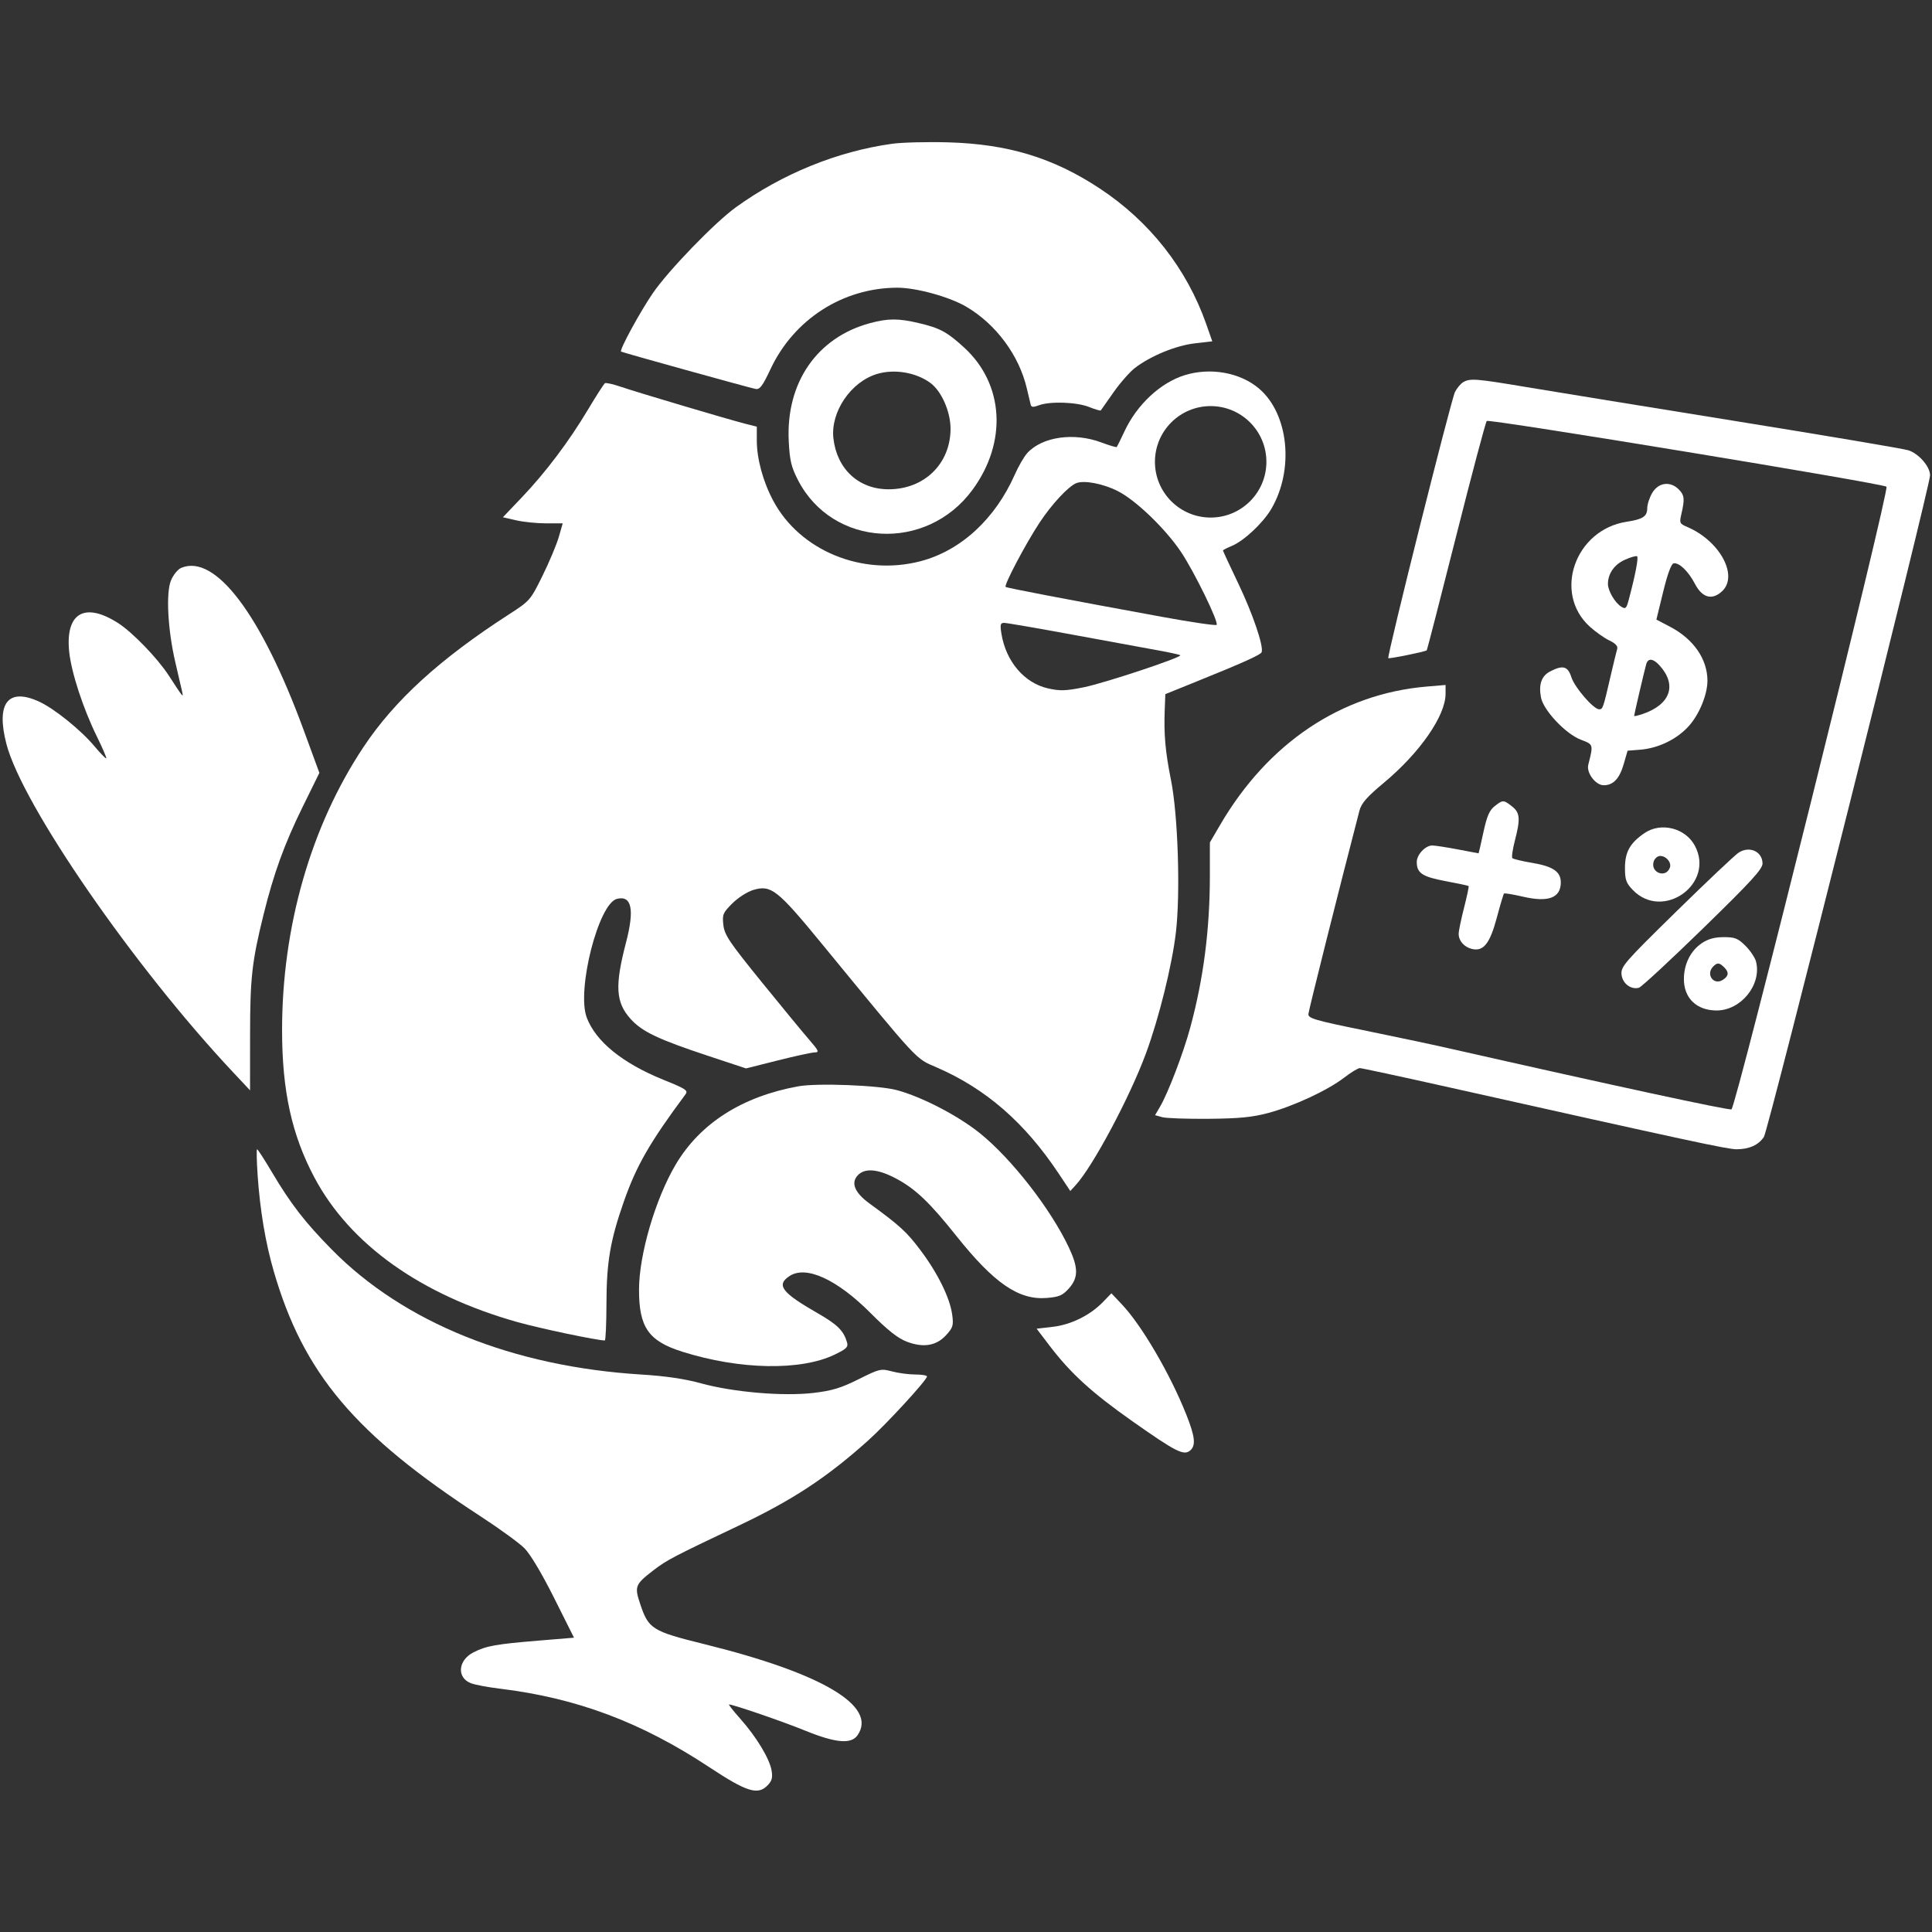 <svg width="650" height="650" viewBox="0 0 650 650" fill="none" xmlns="http://www.w3.org/2000/svg">
<rect x="0" y="0" width="650" height="650" fill="#333333" stroke="none"/>
<g clip-path="url(#clip0_21442_366)">
<path d="M86.498 386.659C86.731 386.659 88.977 390.129 91.489 394.369C97.803 405.025 102.611 411.24 111.634 420.406C135.824 444.981 172.541 459.795 215.85 462.451C223.926 462.946 230.358 463.898 235.889 465.416C246.777 468.405 263.57 469.829 273.739 468.626C279.947 467.891 282.957 466.976 288.853 464.032C295.931 460.497 296.364 460.396 300.099 461.395C302.236 461.966 305.763 462.434 307.937 462.434C310.11 462.434 311.882 462.731 311.876 463.094C311.852 464.318 298.285 479.078 292.036 484.678C278.117 497.152 266.613 504.711 248.45 513.32C226.694 523.632 224.249 524.912 219.895 528.267C213.645 533.084 213.398 533.714 215.409 539.715C218.211 548.069 219.401 548.81 236.996 553.161C276.786 563.001 295.339 574.05 288.49 583.829C286.347 586.889 281.13 586.418 270.856 582.238C263.223 579.132 246.695 573.453 245.286 573.452C245.011 573.452 246.701 575.603 249.041 578.233C254.489 584.352 258.957 591.746 259.599 595.703C259.998 598.16 259.694 599.214 258.139 600.769C254.901 604.008 251.137 602.813 238.723 594.608C215.713 579.399 193.984 571.253 168.059 568.12C164.056 567.636 159.703 566.81 158.387 566.286C153.591 564.376 154.099 558.565 159.295 555.914C163.562 553.737 166.767 553.16 181.261 551.963L193.115 550.984L186.386 537.543C182.279 529.34 178.401 522.846 176.435 520.881C174.664 519.11 168.039 514.291 161.712 510.172C119.412 482.639 102.062 462.076 92.087 427.655C89.318 418.097 87.493 407.225 86.681 395.444C86.349 390.614 86.267 386.663 86.498 386.659Z" fill="white"/>
<path d="M377.517 438.927C384.129 445.926 393.651 462.217 399.067 475.798C402.091 483.378 402.407 486.353 400.369 488.045C398.254 489.8 395.526 488.41 380.994 478.174C367.267 468.505 360.224 462.08 353.114 452.742L348.754 447.015L354.115 446.407C360.266 445.71 366.721 442.54 371.02 438.104L373.916 435.115L377.517 438.927Z" fill="white"/>
<path d="M268.566 365.48C274.951 364.32 295.692 365.121 301.757 366.763C310.193 369.047 322.347 375.357 329.682 381.264C340.328 389.836 353.442 406.663 359.565 419.606C362.833 426.513 362.845 429.866 359.616 433.479C357.513 435.832 356.349 436.336 352.209 436.68C342.759 437.463 334.457 431.765 321.692 415.736C312.808 404.58 307.969 399.968 301.562 396.553C295.323 393.228 290.894 392.87 288.516 395.497C286.212 398.044 287.598 401.303 292.512 404.886C302.779 412.373 305.029 414.431 309.655 420.577C315.481 428.317 319.577 436.629 320.351 442.281C320.845 445.884 320.633 446.618 318.38 449.119C315.076 452.786 310.687 453.532 305.058 451.383C302.071 450.242 298.626 447.518 292.925 441.793C281.608 430.428 271.203 425.661 265.65 429.299C261.047 432.315 262.975 434.871 275.094 441.816C281.735 445.622 283.797 447.66 284.957 451.559C285.441 453.185 284.848 453.788 280.864 455.719C269.455 461.251 248.871 460.867 229.542 454.763C218.166 451.171 214.963 446.555 214.993 433.798C215.02 422.006 220.55 403.211 227.373 391.727C235.587 377.9 249.698 368.909 268.566 365.48Z" fill="white"/>
<path fill-rule="evenodd" clip-rule="evenodd" d="M398.523 126.241C407.245 123.515 417.266 125.322 423.632 130.771C433.57 139.277 435.462 158 427.718 171.213C424.956 175.926 418.544 181.948 414.484 183.645C412.818 184.341 411.454 185.047 411.453 185.214C411.453 185.38 413.799 190.43 416.666 196.436C421.48 206.516 425.16 217.338 424.475 219.395C424.174 220.295 418.502 222.849 401.981 229.526L392.069 233.532L391.869 238.506C391.528 246.999 392.039 252.832 393.965 262.425C396.32 274.157 397.167 300.361 395.622 313.654C394.333 324.74 389.913 342.587 385.506 354.499C380.034 369.288 367.699 392.395 361.883 398.747L360.094 400.704L356.151 394.782C344.747 377.66 331.684 366.299 315.152 359.125C307.826 355.946 309.735 358.001 276.282 317.26C261.521 299.284 259.4 297.63 253.412 299.424C251.434 300.017 248.268 302.05 246.376 303.941C243.208 307.11 242.97 307.681 243.368 311.206C243.745 314.552 245.364 316.962 256.23 330.361C263.067 338.791 270.302 347.572 272.305 349.874C275.383 353.41 275.677 354.059 274.2 354.059C273.238 354.059 267.624 355.274 261.724 356.758L250.996 359.459L238.488 355.317C221.413 349.662 216.018 347.099 212.155 342.804C207.137 337.224 206.806 331.712 210.615 317.107C213.528 305.939 212.534 301.168 207.554 302.417C201.356 303.973 193.939 333.111 197.396 342.327C200.42 350.389 209.45 357.72 223.201 363.278C230.795 366.347 231.591 366.876 230.609 368.201C218.542 384.464 214.128 392.147 209.875 404.281C205.33 417.249 204.067 424.642 204.037 438.424C204.022 445.329 203.77 450.98 203.475 450.98C200.886 450.979 181.736 446.954 174.082 444.801C141.631 435.672 117.767 418.686 105.799 396.197C98.159 381.837 94.899 366.992 94.901 346.569C94.907 311.748 104.585 278.03 122.197 251.475C132.717 235.616 147.932 221.732 171.355 206.618C178.274 202.152 178.478 201.917 182.525 193.699C184.793 189.096 187.249 183.246 187.985 180.702L189.322 176.077H183.709C180.622 176.077 176.094 175.615 173.646 175.05L169.196 174.022L175.564 167.34C183.597 158.91 191.446 148.489 197.871 137.723C200.625 133.108 203.174 129.149 203.534 128.926C203.895 128.704 206.317 129.25 208.918 130.139C214.408 132.016 245.357 141.208 250.873 142.6L254.618 143.544V148.171C254.618 154.359 256.699 162 260.146 168.469C269.106 185.279 290.11 193.915 309.656 188.824C323.195 185.298 334.791 174.65 341.422 159.657C342.674 156.825 344.571 153.56 345.636 152.401C350.667 146.928 361.312 145.408 370.509 148.849C373.226 149.865 375.573 150.559 375.722 150.391C375.872 150.219 377.051 147.826 378.343 145.069C382.543 136.112 390.4 128.782 398.523 126.241ZM337.834 209.559C336.575 209.559 336.426 210.132 336.906 213.132C338.408 222.527 344.611 229.817 352.63 231.611C356.654 232.512 358.58 232.449 364.64 231.222C371.716 229.788 397.769 221.133 397.081 220.445C396.888 220.252 393.6 219.528 389.774 218.836C385.947 218.143 373.033 215.772 361.075 213.567C349.117 211.362 338.658 209.559 337.834 209.559ZM375.976 165.174C371.012 162.695 364.74 161.508 362.112 162.55C359.457 163.603 353.854 169.623 349.759 175.824C345.075 182.915 337.685 196.919 338.339 197.461C338.772 197.816 358.206 201.537 390.939 207.53C400.736 209.324 409.004 210.537 409.314 210.228C410.13 209.412 401.742 192.237 397.313 185.655C392.018 177.784 382.032 168.2 375.976 165.174ZM407.315 136.626C396.96 136.626 388.566 145.02 388.566 155.375C388.566 165.731 396.96 174.126 407.315 174.126C417.671 174.126 426.065 165.731 426.065 155.375C426.065 145.02 417.67 136.626 407.315 136.626Z" fill="white"/>
<path d="M492.294 128.569C494.597 127.228 496.565 127.381 513.526 130.226C522.081 131.66 553.861 136.826 584.149 141.705C614.436 146.584 640.492 150.989 642.052 151.491C645.575 152.627 649.35 156.983 649.35 159.914C649.348 163.593 594.942 380.209 593.445 382.502C591.666 385.217 588.475 386.659 584.247 386.659C581.184 386.659 568.29 383.88 486.346 365.561C471.081 362.148 458.099 359.354 457.498 359.351C456.896 359.348 454.517 360.797 452.212 362.57C446.668 366.835 435.19 372.177 426.682 374.453C421.325 375.886 416.93 376.314 406.607 376.408C399.338 376.473 392.315 376.225 391.002 375.858L388.613 375.189L390.285 372.334C393.018 367.661 398.1 354.364 400.431 345.778C404.919 329.251 407.048 312.733 407.048 294.425V283.438L410.487 277.551C426.608 249.947 451.238 233.44 479.959 230.991L486.346 230.447L486.345 233.439C486.344 240.767 477.742 253.199 465.731 263.23C459.801 268.184 458.029 270.209 457.355 272.798C450.508 299.143 440.28 339.892 440.196 341.163C440.103 342.606 442.328 343.262 458.592 346.579C468.769 348.655 481.648 351.385 487.213 352.645C543.174 365.316 581.561 373.606 582.532 373.229C584.011 372.652 635.76 164.791 634.686 163.745C633.549 162.67 501.004 140.87 500.204 141.627C499.829 141.988 495.189 159.45 489.895 180.429C484.6 201.407 480.15 218.669 480.003 218.795C479.431 219.269 467.385 221.718 467.083 221.422C466.543 220.889 488.215 134.39 489.525 131.846C490.2 130.537 491.446 129.063 492.294 128.569Z" fill="white"/>
<path d="M60.958 191.057C72.413 186.227 87.903 206.747 102.183 245.67L107.449 260.024L101.771 271.578C95.661 284.01 92.092 293.859 88.646 307.801C84.753 323.55 84.144 329.031 84.135 348.331L84.125 366.834L78.338 360.667C45.002 325.14 7.508 270.828 2.169 250.335C-1.403 236.616 2.655 231.284 13.071 236.01C18.168 238.323 27.178 245.57 31.756 251.038C33.786 253.462 35.585 255.309 35.753 255.142C35.921 254.974 34.507 251.682 32.611 247.827C27.956 238.36 23.987 226.208 23.275 219.242C21.945 206.222 28.486 202.408 39.751 209.637C44.623 212.764 53.012 221.457 56.821 227.331C61.703 234.858 61.802 234.973 61.223 232.468C60.943 231.256 59.931 226.895 58.976 222.775C56.427 211.79 55.782 199.41 57.541 195.227C58.308 193.402 59.846 191.526 60.958 191.057Z" fill="white"/>
<path fill-rule="evenodd" clip-rule="evenodd" d="M579.961 315.291C583.733 315.291 584.724 315.69 587.268 318.234C588.888 319.854 590.477 322.235 590.802 323.527C592.748 331.282 585.744 339.961 577.54 339.961C570.835 339.961 566.526 335.833 566.529 329.412C566.53 324.341 568.784 319.842 572.604 317.291C574.71 315.883 576.892 315.291 579.961 315.291ZM580.159 325.525C578.458 323.824 577.795 323.759 576.395 325.159C573.785 327.769 576.51 331.629 579.59 329.686C581.594 328.423 581.769 327.135 580.159 325.525Z" fill="white"/>
<path d="M584.908 286.887C588.562 284.482 592.942 286.446 592.983 290.507C593.002 292.379 589.169 296.562 572.938 312.374C561.903 323.126 552.212 332.098 551.402 332.317C548.684 333.043 545.84 330.865 545.545 327.834C545.289 325.19 546.525 323.769 563.928 306.708C574.189 296.649 583.63 287.729 584.908 286.887Z" fill="white"/>
<path d="M502.838 271.243C505.626 269.05 505.838 269.052 508.696 271.3C511.409 273.434 511.574 275.442 509.647 282.88C508.893 285.79 508.524 288.418 508.827 288.723C509.131 289.026 512.159 289.744 515.556 290.316C522.501 291.486 525.115 293.276 525.115 296.862C525.114 302.094 520.956 303.663 512.368 301.672C509.061 300.905 506.199 300.433 506.007 300.624C505.817 300.814 504.724 304.473 503.582 308.755C501.253 317.473 499.087 320.193 495.213 319.262C492.584 318.629 490.752 316.537 490.752 314.167C490.752 313.251 491.566 309.316 492.56 305.423C493.553 301.531 494.247 298.234 494.101 298.097C493.955 297.959 490.465 297.217 486.346 296.446C478.514 294.98 476.654 293.745 476.654 290.011C476.654 287.544 479.551 284.453 481.863 284.452C482.79 284.452 486.656 285.047 490.455 285.773C494.247 286.499 497.391 287.094 497.453 287.096C497.504 287.096 498.23 283.927 499.067 280.054C500.24 274.623 501.103 272.607 502.838 271.243Z" fill="white"/>
<path fill-rule="evenodd" clip-rule="evenodd" d="M553.301 280.267C558.82 276.511 567.017 278.567 570.203 284.506C577.103 297.372 559.423 309.949 549.295 299.379C547.085 297.071 546.702 295.976 546.702 291.949C546.702 286.639 548.427 283.584 553.301 280.267ZM558.548 287.977C557.671 287.977 556.687 288.813 556.363 289.837C555.177 293.572 560.397 295.601 561.799 291.951C562.461 290.225 560.621 287.977 558.548 287.977Z" fill="white"/>
<path fill-rule="evenodd" clip-rule="evenodd" d="M555.943 165.724C558.028 162.305 561.958 161.816 564.765 164.623C566.708 166.567 566.858 167.86 565.711 172.798C564.972 175.981 565.061 176.178 567.716 177.318C578.621 182 584.944 193.685 579.394 198.9C576.048 202.043 572.712 201.156 570.268 196.474C568.031 192.192 564.959 189.223 563.084 189.531C562.286 189.661 561.029 193.074 559.558 199.094L557.272 208.454L561.89 210.872C569.769 214.997 574.436 221.733 574.451 229.003C574.461 233.571 571.777 240.189 568.325 244.111C564.334 248.645 558.019 251.743 551.761 252.236L547.585 252.565L546.262 257.127C544.856 261.978 542.755 264.187 539.548 264.187C536.814 264.187 533.676 260.018 534.36 257.294C536.097 250.371 536.135 250.499 531.837 248.858C526.744 246.913 519.254 238.963 518.443 234.642C517.614 230.222 518.619 227.396 521.56 225.875C525.825 223.669 527.492 224.13 528.673 227.842C529.766 231.278 536.134 238.635 538.015 238.635C539.248 238.635 539.351 238.341 541.83 227.621C542.839 223.26 543.856 219.072 544.089 218.316C544.371 217.398 543.497 216.455 541.461 215.485C539.782 214.685 536.829 212.602 534.897 210.858C522.39 199.558 529.879 178.199 547.282 175.539C552.721 174.708 554.191 173.739 554.195 170.98C554.197 169.665 554.983 167.299 555.943 165.724ZM558.334 223.877C556.169 221.501 554.474 221.334 553.859 223.436C553.319 225.281 549.785 240.396 549.785 240.862C549.786 241.04 551.074 240.75 552.649 240.217C562.016 237.044 564.312 230.442 558.334 223.877ZM550.769 187.154C550.428 186.943 548.571 187.476 546.644 188.339C543.124 189.916 540.974 192.996 540.974 196.468C540.974 198.761 543.334 202.791 545.452 204.113C546.892 205.013 547.182 204.749 547.959 201.838C550.201 193.439 551.336 187.505 550.769 187.154Z" fill="white"/>
<path fill-rule="evenodd" clip-rule="evenodd" d="M292.726 108.713C298.741 107.093 302.289 107.088 309.07 108.687C316.244 110.378 318.582 111.637 324.378 116.934C337.802 129.204 338.951 148.763 327.188 164.788C311.708 185.876 280.119 184.128 268.485 161.539C266.21 157.123 265.697 154.97 265.366 148.47C264.361 128.774 274.855 113.525 292.726 108.713ZM312.997 128.819C308.156 125.272 300.877 124.058 295.035 125.825C286.236 128.487 279.391 138.602 280.39 147.466C281.557 157.812 288.89 164.599 298.922 164.615C310.939 164.635 319.753 156.062 319.8 144.31C319.823 138.533 316.771 131.587 312.997 128.819Z" fill="white"/>
<path d="M300.114 48.373C303.441 47.91 311.911 47.692 318.938 47.889C339.12 48.453 354.286 53.058 369.951 63.379C386.796 74.476 399.3 90.397 405.839 109.073L407.857 114.841L401.946 115.522C395.626 116.25 387.17 119.719 381.876 123.758C380.14 125.082 376.892 128.771 374.656 131.957C372.422 135.143 370.485 137.898 370.353 138.08C370.22 138.262 368.441 137.741 366.398 136.924C362.222 135.253 353.213 134.954 349.507 136.362C347.672 137.06 346.999 137.02 346.782 136.198C346.622 135.597 346.031 133.123 345.467 130.7C342.872 119.553 335.101 109.063 325.081 103.182C319.394 99.846 308.21 96.772 301.836 96.793C283.569 96.856 267.108 107.426 259.255 124.139C256.527 129.942 255.628 131.132 254.178 130.851C251.979 130.425 209.35 118.584 208.948 118.288C208.31 117.817 215.331 104.91 219.645 98.624C224.904 90.96 240.445 74.887 247.569 69.744C263.187 58.467 281.721 50.929 300.114 48.373Z" fill="white"/>
</g>
<defs>
<clipPath id="clip0_21442_366">
<rect width="649.35" height="649.35" fill="white"/>
</clipPath>
</defs>
</svg>
